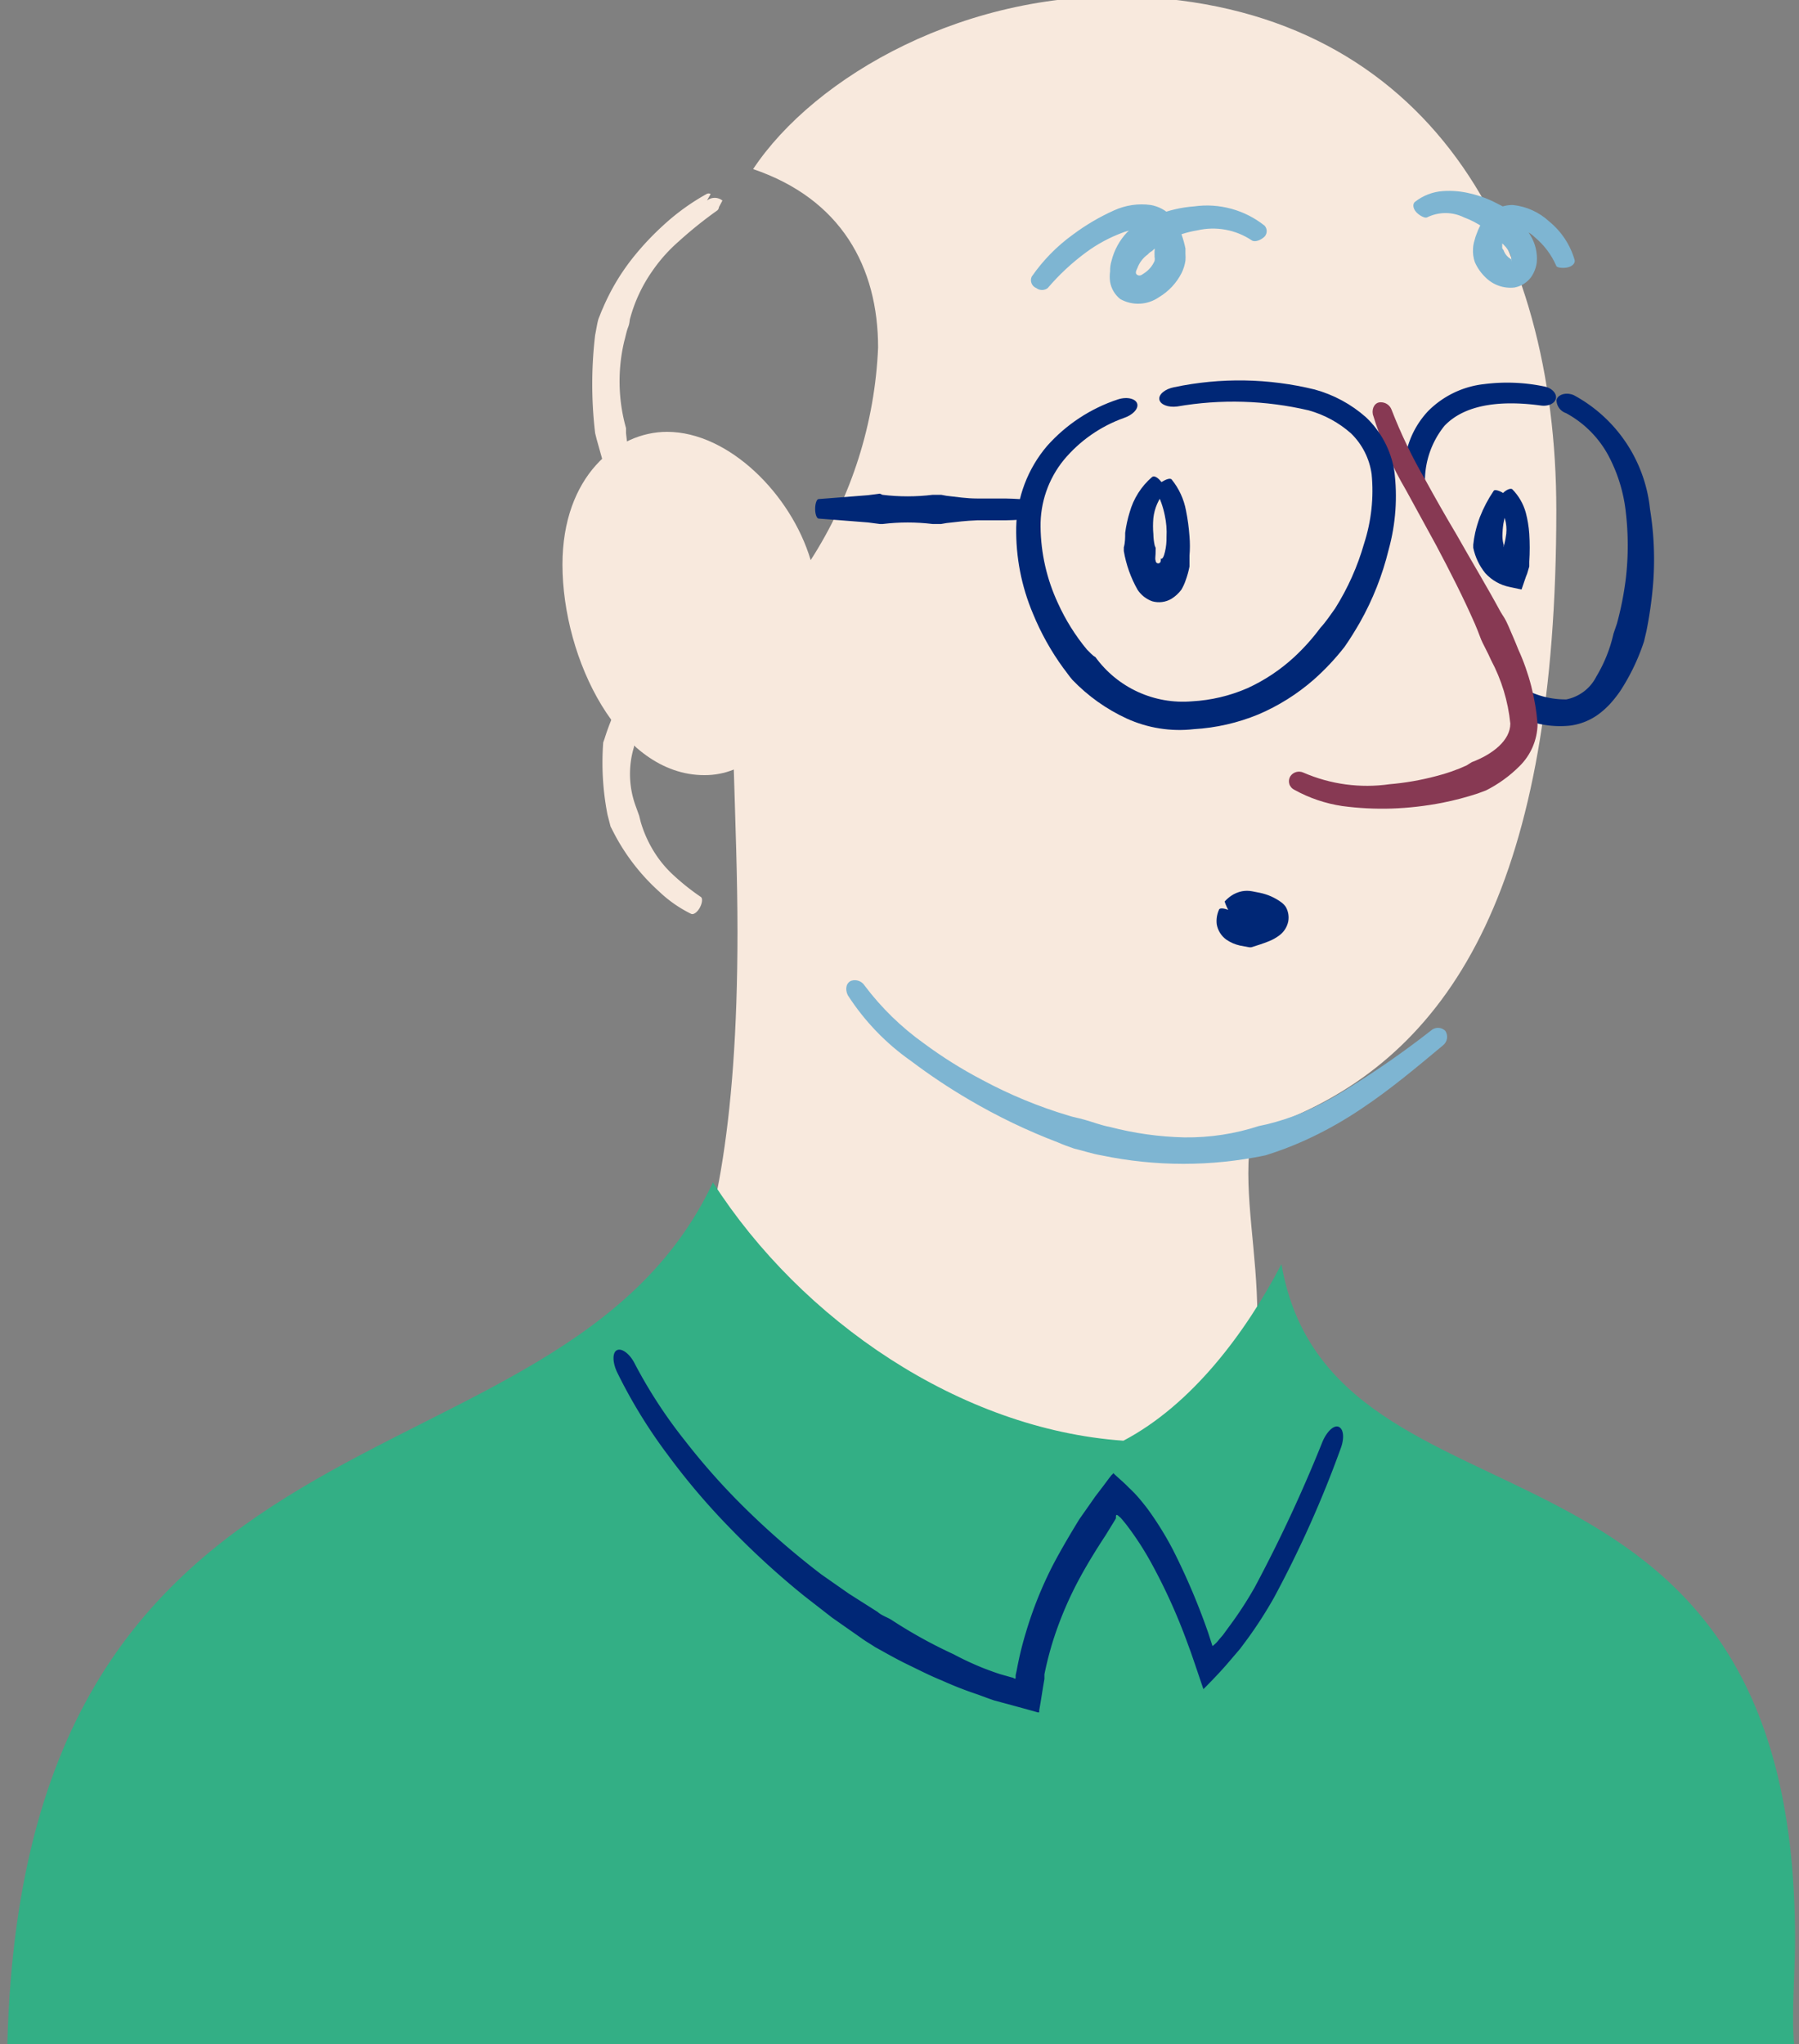 <svg xmlns="http://www.w3.org/2000/svg" width="191" height="217" fill="none"><rect width="100%" height="100%" fill="#808080" stroke="none"/><path fill="#F8E9DD" d="m63.327 46.557.656 2.338c.317 1.133.694 2.249 1.128 3.343a17.905 17.905 0 0 0 3.548 5.845c.098.069.208.117.324.141.117.025.237.026.354.003s.228-.07.327-.137c.098-.067.182-.153.246-.254.349-.431.472-.964.267-1.19-1.223-1.576-2.116-3.382-2.625-5.312-.308-1.025-.554-2.051-.759-3.117-.205-1.067-.246-1.497-.328-2.236V45.45c-.846-3.017-.909-6.2-.184-9.249.144-.492.226-1.005.41-1.477.185-.472.123-.677.226-.985.496-1.8 1.301-3.5 2.379-5.024.781-1.126 1.697-2.153 2.728-3.056a44.285 44.285 0 0 1 4.102-3.302.492.492 0 0 0 .144-.162.493.493 0 0 0 .061-.208l.369-.697c-.233-.186-.522-.288-.82-.288-.298 0-.588.102-.82.288l.39-.697a.451.451 0 0 0-.215-.055c-.075 0-.149.019-.215.055-1.658.921-3.2 2.036-4.594 3.322-1.122 1.02-2.164 2.123-3.117 3.302-1.35 1.67-2.462 3.52-3.302 5.496-.164.349-.287.697-.431 1.046-.144.349-.267 1.21-.39 1.805a44.255 44.255 0 0 0 0 10.418l.144.574ZM67.326 79.043c.03-.506.113-1.008.246-1.497.168-.701.394-1.387.677-2.051.555-1.302 1.294-2.518 2.194-3.61.164-.205 0-.677-.431-1.067-.431-.39-.882-.533-1.087-.349a18.455 18.455 0 0 0-2.994 3.876c-.437.741-.815 1.516-1.128 2.317-.226.574-.431 1.148-.615 1.743l-.144.41c-.191 2.559-.039 5.131.451 7.65l.328 1.272.39.759c1.214 2.319 2.833 4.402 4.779 6.153 1.001.954 2.142 1.75 3.384 2.358.246.123.656-.164.923-.656.267-.492.308-.984.123-1.128a24.603 24.603 0 0 1-2.871-2.276 11.734 11.734 0 0 1-1.866-2.153c-.733-1.09-1.294-2.287-1.661-3.548l-.164-.656-.369-1.026c-.737-2.01-.802-4.205-.184-6.255l.02-.267Z"/><path fill="#F8E9DD" d="M60.579 153.386c7.239-7.629 17.719-12.305 17.719-54.43 0-5.804-.226-11.608-.39-17.268-.997.402-2.063.604-3.138.595-8.983 0-15.053-12.305-15.053-22.354 0-9.352 5.783-14.089 11.095-14.089 6.563 0 13.187 6.645 15.258 13.618 4.345-6.752 6.816-14.538 7.157-22.559 0-8.552-3.917-15.771-13.269-18.95C86.461 8.145 102.663-1.269 121.1-.325 151.678 1.254 165.234 25.536 165.234 54.166c0 39.274-10.788 57.116-28.24 64.499-2.051.882-2.051 2.051-4.287 2.728-.656 5.537.78 11.566.78 18.232-.222 8.825.891 17.634 3.302 26.127"/><path fill="#002776" d="M122.598 57.92c-.09-.397-.138-.803-.144-1.21-.052-.573-.052-1.15 0-1.723.116-1.03.537-2.001 1.21-2.789.123-.102 0-.574-.369-1.046s-.759-.697-.984-.513c-1.145.99-1.973 2.295-2.379 3.753-.218.71-.376 1.437-.472 2.174 0 .513 0 1.025-.144 1.538v.39c.243 1.442.736 2.83 1.457 4.102.371.569.918 1.001 1.558 1.23.342.098.7.125 1.053.079.353-.046.692-.164.998-.346.406-.253.76-.58 1.046-.964.183-.312.334-.642.451-.984.177-.48.314-.974.41-1.477v-1.148c.057-.682.057-1.368 0-2.051-.065-.916-.188-1.827-.369-2.728-.222-1.21-.744-2.345-1.518-3.302-.164-.205-.656 0-1.086.267-.431.267-.698.738-.595.902.441.824.759 1.708.943 2.625.167.761.229 1.54.185 2.317.012.524-.043 1.048-.164 1.559-.144.615-.246.656-.328.738h-.124c.017.074.017.151 0 .226 0 .071-.028.139-.078.189-.05.05-.117.078-.188.078s-.139-.028-.189-.078c-.05-.05-.078-.118-.078-.189-.102-.308 0-.267 0-1.374l-.102-.246ZM159.614 57.715c-.067-.268-.101-.544-.102-.82.004-.432.038-.864.102-1.292.147-.849.402-1.676.759-2.461 0-.123-.287-.492-.738-.779-.451-.287-.944-.431-1.046-.267-.596.878-1.092 1.821-1.477 2.81-.2.535-.365 1.083-.492 1.641-.091.42-.16.844-.205 1.272v.328c.204.984.64 1.905 1.272 2.687.686.76 1.6 1.278 2.604 1.477l1.251.267.472-1.374.123-.308.226-.759v-.513c.062-.99.062-1.983 0-2.974-.053-.755-.177-1.504-.37-2.235-.259-.936-.753-1.79-1.435-2.482-.144-.123-.595 0-1.005.431-.41.431-.677.759-.615.882.351.573.633 1.186.84 1.825.151.512.199 1.048.144 1.579-.094.795-.294 1.575-.595 2.317l-.205.41-.123.718v.308l1.723-1.107c-.861 0-1.251-.41-1.067-1.436l-.041-.144ZM130.39 96.681c.575-.349 1.149-.943 1.867-.943.902 0 2.953.861 2.953 1.784s-1.518 1.456-2.892 1.456c-1.374 0-2.051-.41-2.051-1.456-.01-.285.031-.57.123-.841Z"/><path fill="#002776" d="M132.442 97.357c-.14.075-.293.124-.451.143h-.472s-.164.123-.123 0c.041-.123 0-.246 0-.41-.291-.217-.617-.383-.964-.492-.513-.205-.984-.246-1.025 0-.209.477-.287 1.001-.226 1.518.112.65.473 1.231 1.005 1.62.439.305.934.521 1.456.636l.985.184h.225c.656-.205 1.251-.39 1.907-.656.364-.149.709-.342 1.026-.574.504-.358.856-.892.984-1.497.1-.526.013-1.07-.246-1.538-.133-.198-.299-.372-.492-.513-.678-.495-1.454-.838-2.276-1.005l-.841-.164c-.346-.062-.7-.062-1.046 0-.419.083-.817.25-1.169.492-.247.173-.474.372-.677.595 0 0 .144.513.431.964.287.451.615.8.738.738l.718-.369c.108-.062.226-.103.348-.123.087-.03.181-.03.267 0 .157.034.309.089.451.164.41.185.862.595.862.8 0 .205.184-.144.348-.226.164-.082.554-.164.369-.164-.108-.043-.211-.098-.307-.164-.205-.123-.41-.369-.328-.267-.075.089-.175.154-.287.185-.336.134-.711.134-1.046 0l-.144.123Z"/><path fill="#7EB5D2" d="M122.29 26.665c.509-.504 1.098-.919 1.743-1.23.979-.477 2.022-.809 3.097-.984.978-.224 1.991-.247 2.979-.067.987.18 1.927.558 2.763 1.113.246.205.78.103 1.231-.246.103-.069.189-.158.255-.263.065-.105.106-.223.122-.345.016-.122.005-.247-.032-.365-.037-.118-.099-.227-.181-.319-1.043-.832-2.245-1.443-3.532-1.796s-2.632-.439-3.954-.255c-1.344.098-2.665.402-3.917.902-.924.351-1.8.82-2.604 1.395-.216.125-.416.277-.595.451-.808.858-1.381 1.911-1.661 3.056-.108.352-.157.719-.144 1.087-.052.374-.052.754 0 1.128.123.722.511 1.373 1.087 1.825.634.353 1.355.522 2.08.485.726-.036 1.426-.276 2.022-.69 1.026-.611 1.858-1.5 2.399-2.564.204-.414.342-.857.41-1.313.021-.246.021-.493 0-.738v-.554c-.096-.48-.227-.953-.389-1.415-.222-.758-.607-1.458-1.128-2.051-.579-.6-1.333-1.002-2.154-1.149-1.333-.186-2.693.013-3.917.574-1.53.688-2.981 1.541-4.327 2.543-1.716 1.234-3.208 2.753-4.409 4.491-.051.111-.078.232-.08.354-.002.122.021.243.067.356.046.113.114.216.201.302.087.086.19.153.304.198.174.131.387.203.605.203.218 0 .431-.071.605-.203 1.215-1.426 2.592-2.706 4.102-3.815 1.164-.854 2.441-1.544 3.794-2.051.778-.322 1.634-.408 2.461-.246.553.185.799.574.984 1.374.032.293.032.589 0 .882v.369c.01.054.01.11 0 .164.036.148.036.303 0 .451-.237.54-.629.997-1.128 1.312-.308.226-.472.287-.697.164-.226-.123-.185-.369 0-.718.214-.586.6-1.093 1.107-1.456.121-.141.267-.259.431-.349ZM160.824 22.685c-.587-.402-1.204-.759-1.846-1.066-.892-.479-1.844-.837-2.83-1.067-.964-.245-1.961-.335-2.953-.267-1.085.073-2.122.474-2.974 1.149-.307.267-.164.82.246 1.19.41.369.882.554 1.046.451.609-.3 1.279-.457 1.959-.457.679 0 1.349.156 1.958.457.726.269 1.415.627 2.051 1.066.453.303.872.654 1.251 1.046l.246.267c.923.554 1.559 1.6 1.477 2.051.015.074.015.151 0 .226v.123c0-.431 0-.287-.103-.39-.138-.083-.263-.186-.369-.308-.153-.174-.272-.376-.348-.595l-.144-.205v-.779c.058-.276.147-.544.267-.8.068-.181.188-.338.345-.451.157-.113.343-.177.536-.185.881.068 1.71.446 2.338 1.067.963.807 1.728 1.824 2.236 2.974 0 .205.554.308 1.107.226.554-.082.944-.431.862-.8-.462-1.612-1.407-3.043-2.707-4.102-1.058-.979-2.403-1.591-3.836-1.743-.616-.01-1.225.133-1.772.416-.548.283-1.017.697-1.365 1.205-.304.436-.545.913-.718 1.415-.097.225-.172.458-.226.697-.094.285-.149.582-.164.882-.035.486.028.974.185 1.436.269.619.659 1.176 1.148 1.641.4.397.884.7 1.417.884.532.185 1.1.247 1.66.182.695-.133 1.317-.521 1.743-1.087.334-.474.545-1.024.615-1.6.083-.998-.154-1.996-.677-2.851-.418-.697-.906-1.35-1.456-1.948l-.205-.349Z"/><path fill="#33AF85" d="M190.993 220.531c-.443-2.132-.649-4.305-.616-6.481 0-2.728.205-5.476.205-8.204 0-57.997-49.22-40.832-54.532-71.656-3.794 7.28-9.495 14.91-16.776 18.745-17.35-1.21-34.187-12.777-43.58-27.42C59.184 160.6.735 145.219.735 220.531l20.508 1.415"/><path fill="#002776" d="m93.167 171.105-3.035-1.928-2.933-2.051c-2.76-2.108-5.39-4.382-7.875-6.809-2.36-2.3-4.56-4.76-6.583-7.362a51.389 51.389 0 0 1-5.353-8.204c-.513-1.025-1.353-1.661-1.866-1.435-.513.226-.513 1.271 0 2.358 1.511 3.082 3.31 6.014 5.373 8.758 2.03 2.756 4.25 5.367 6.645 7.813 2.469 2.551 5.092 4.948 7.855 7.178l2.953 2.297 3.076 2.154c.472.348.985.635 1.477.963 1.149.636 2.297 1.293 3.486 1.867 1.19.574 2.379 1.189 3.61 1.681 1.212.549 2.45 1.035 3.712 1.457.636.225 1.251.471 1.887.676l2.502.677 1.641.451.41.123h.184v-.205l.144-.841.266-1.661.144-.841v-.492c.245-1.211.553-2.409.923-3.589.749-2.351 1.725-4.625 2.912-6.788.82-1.497 1.723-2.953 2.666-4.389l.882-1.436c.205-.328.164-.287.205-.348v-.185s0-.246.144-.164c.077.042.147.097.205.164.085.056.161.125.225.205.246.287.472.554.698.862.9 1.199 1.716 2.46 2.44 3.773 1.481 2.696 2.757 5.5 3.815 8.388l.43 1.169.452 1.313.881 2.604c.882-.882 1.887-1.927 2.687-2.871l1.21-1.415.779-1.046c1.02-1.401 1.958-2.859 2.81-4.368 2.745-5.089 5.11-10.374 7.075-15.812.411-1.067.349-2.051-.164-2.318-.512-.266-1.271.451-1.743 1.538-2.114 5.283-4.517 10.445-7.198 15.464-.803 1.421-1.693 2.791-2.666 4.102l-.718.984-.41.472c-.195.267-.43.502-.698.697l-.451-1.395c-1.05-3.027-2.304-5.981-3.753-8.839-.743-1.425-1.586-2.796-2.522-4.102-.247-.348-.493-.656-.78-1.004-.42-.527-.879-1.02-1.374-1.477-.451-.472-.984-.923-1.476-1.374l-.185-.185s0 .123-.144.185l-.307.39-.595.799-.861 1.128-.718 1.026-.964 1.374c-.943 1.538-1.866 3.097-2.728 4.717-1.225 2.36-2.221 4.832-2.973 7.383-.387 1.28-.702 2.581-.944 3.896l-.123.575v.246c0 .266-.225 0-.369 0l-1.23-.349c-.595-.184-1.19-.41-1.785-.636-1.1-.439-2.175-.939-3.22-1.497-2.296-1.057-4.51-2.284-6.624-3.671-.492-.287-.985-.43-1.436-.82ZM174.791 67.046c.356-1.753.603-3.527.738-5.312.182-2.568.065-5.149-.348-7.691-.26-2.525-1.134-4.948-2.546-7.057-1.413-2.109-3.32-3.841-5.555-5.043-.882-.369-1.744 0-1.826.533.006.305.105.601.285.847s.432.43.72.528c1.877 1.012 3.422 2.543 4.451 4.409 1.031 1.907 1.679 3.997 1.907 6.152.267 2.317.267 4.656 0 6.973-.198 1.62-.513 3.224-.943 4.799l-.37 1.087c-.36 1.606-.976 3.143-1.825 4.553-.312.618-.76 1.156-1.311 1.575-.551.419-1.189.708-1.868.845-1.556.018-3.09-.366-4.455-1.113-1.365-.747-2.514-1.833-3.338-3.153-.701-.905-1.338-1.857-1.907-2.851-.39-.656-.82-1.292-1.149-2.051-1.989-3.73-3.321-7.774-3.937-11.956-.31-1.373-.304-2.799.015-4.17.32-1.371.946-2.652 1.831-3.747 2.358-2.482 6.501-2.666 10.254-2.153.779.102 1.476-.226 1.579-.759.102-.533-.451-1.128-1.272-1.272-2.084-.432-4.225-.516-6.337-.246-2.25.243-4.348 1.249-5.947 2.851-1.236 1.309-2.07 2.947-2.4 4.717-.316 1.67-.378 3.377-.184 5.066.534 4.517 1.765 8.924 3.65 13.064.308.738.718 1.436 1.067 2.153.678 1.134 1.439 2.217 2.276 3.24 1.237 1.539 2.746 2.839 4.451 3.835 1.86 1.079 4.012 1.545 6.152 1.333 1.165-.142 2.27-.595 3.199-1.312.43-.332.828-.703 1.19-1.107.345-.391.667-.802.964-1.231 1.076-1.644 1.931-3.423 2.543-5.291l.246-1.046Z"/><path fill="#F8E9DD" d="M146.673 42.825c.164 5.312 15.135 25.39 15.135 34.065 0 5.619-10.008 7.752-15.627 7.752-3.213.235-6.421-.524-9.188-2.174"/><path fill="#873953" d="M155.697 81.258c-1.037.473-2.115.851-3.22 1.128-1.619.431-3.273.719-4.943.861-3.104.445-6.27.019-9.146-1.23-.241-.113-.514-.136-.77-.065-.256.072-.478.233-.625.454-.074.121-.122.256-.14.396-.018.14-.006.283.034.418.041.136.11.261.202.368.093.107.207.193.335.253 1.579.874 3.301 1.457 5.086 1.723 1.733.232 3.482.321 5.229.267 1.812-.062 3.615-.268 5.394-.615 1.27-.251 2.524-.58 3.753-.984l.882-.328c1.312-.66 2.51-1.525 3.548-2.564 1.2-1.174 1.892-2.772 1.928-4.45-.211-2.752-.905-5.446-2.051-7.957-.328-.841-.697-1.661-1.046-2.482-.349-.82-.554-1.025-.841-1.518-1.497-2.769-3.117-5.435-4.676-8.203-1.148-1.928-2.256-3.876-3.322-5.824-1.383-2.377-2.577-4.859-3.569-7.424-.089-.235-.25-.437-.459-.577-.21-.14-.458-.21-.71-.203-.553 0-.943.554-.82 1.272.851 2.818 2.035 5.523 3.528 8.06l3.219 5.886c1.457 2.748 2.872 5.517 4.102 8.326.205.492.41.984.595 1.497.184.513.779 1.538 1.107 2.317 1.117 2.094 1.813 4.386 2.051 6.747 0 1.784-1.866 3.261-4.101 4.102l-.554.349Z"/><path fill="#002776" d="M115.398 68.953c-1.24-1.496-2.274-3.152-3.076-4.922-1.184-2.538-1.813-5.3-1.846-8.101-.038-2.581.833-5.093 2.461-7.096 1.694-2.037 3.904-3.582 6.399-4.471.861-.287 1.518-.902 1.415-1.456-.102-.554-1.025-.841-2.051-.513-2.91.957-5.515 2.67-7.547 4.963-2.039 2.406-3.191 5.44-3.261 8.593-.057 3.16.551 6.298 1.785 9.208.837 2.044 1.918 3.979 3.219 5.763.329.41.616.861.964 1.251 1.648 1.716 3.602 3.107 5.763 4.102 2.232 1.018 4.7 1.408 7.137 1.128 2.347-.137 4.655-.664 6.83-1.559 2.144-.913 4.13-2.159 5.885-3.692 1.191-1.053 2.282-2.213 3.261-3.466.595-.841 1.128-1.723 1.641-2.604 1.37-2.424 2.398-5.026 3.056-7.732.756-2.735.958-5.594.594-8.409-.359-2.155-1.41-4.135-2.994-5.64-1.568-1.39-3.434-2.4-5.455-2.953-4.889-1.198-9.984-1.282-14.91-.246-.984.185-1.681.779-1.579 1.312.103.533.923.861 1.887.738 4.636-.804 9.386-.664 13.966.41 1.663.462 3.199 1.296 4.492 2.441 1.198 1.162 1.971 2.693 2.194 4.348.238 2.476-.035 4.975-.8 7.342-.693 2.431-1.729 4.751-3.076 6.891-.513.718-1.005 1.456-1.559 2.051-.83 1.124-1.764 2.167-2.789 3.117-1.469 1.356-3.144 2.471-4.963 3.302-1.863.812-3.857 1.284-5.886 1.395-1.969.167-3.948-.177-5.745-1-1.796-.823-3.35-2.096-4.509-3.696-.349-.185-.615-.533-.903-.8Z"/><path fill="#002776" d="m93.413 52.402-1.251.164-1.825.144-3.425.267c-.205 0-.369.492-.369 1.046 0 .554.164 1.005.369 1.026l3.445.267 1.805.143 1.251.164h.308c1.757-.215 3.534-.215 5.291 0h.902l.595-.102c1.067-.123 2.051-.246 3.22-.287h2.317c.979.01 1.958-.031 2.933-.123.205 0 .369-.492.369-1.046 0-.554-.164-1.005-.369-1.025-.975-.092-1.954-.133-2.933-.123h-2.317c-1.087 0-2.153-.164-3.24-.287l-.554-.103h-.923c-1.764.215-3.548.215-5.312 0l-.287-.123Z"/><path fill="#7EB5D2" d="M135.475 122.275c1.323-.457 2.617-.991 3.876-1.6 1.786-.858 3.506-1.845 5.148-2.953 3.097-2.051 5.907-4.43 8.696-6.747.232-.18.387-.441.433-.731.046-.29-.021-.586-.187-.828-.207-.199-.482-.311-.769-.311-.287 0-.563.112-.769.311-2.83 2.213-5.781 4.267-8.839 6.152-1.572.993-3.218 1.864-4.923 2.605-1.173.476-2.379.866-3.609 1.169l-.861.185c-2.554.836-5.229 1.245-7.917 1.21-2.673-.059-5.329-.431-7.916-1.108-.902-.164-1.784-.513-2.666-.759-.882-.246-1.169-.266-1.743-.451-3.177-.95-6.249-2.221-9.168-3.794-2.148-1.123-4.205-2.412-6.152-3.855-2.41-1.714-4.54-3.789-6.316-6.153-.145-.226-.359-.398-.611-.491-.252-.092-.527-.1-.783-.022-.533.185-.718.862-.39 1.538 1.768 2.745 4.053 5.12 6.727 6.994 1.969 1.486 4.023 2.855 6.152 4.101 3.012 1.773 6.168 3.289 9.434 4.533.554.246 1.128.451 1.723.656.964.226 1.907.554 2.892.718 5.741 1.2 11.67 1.2 17.411 0l1.128-.369Z"/></svg>